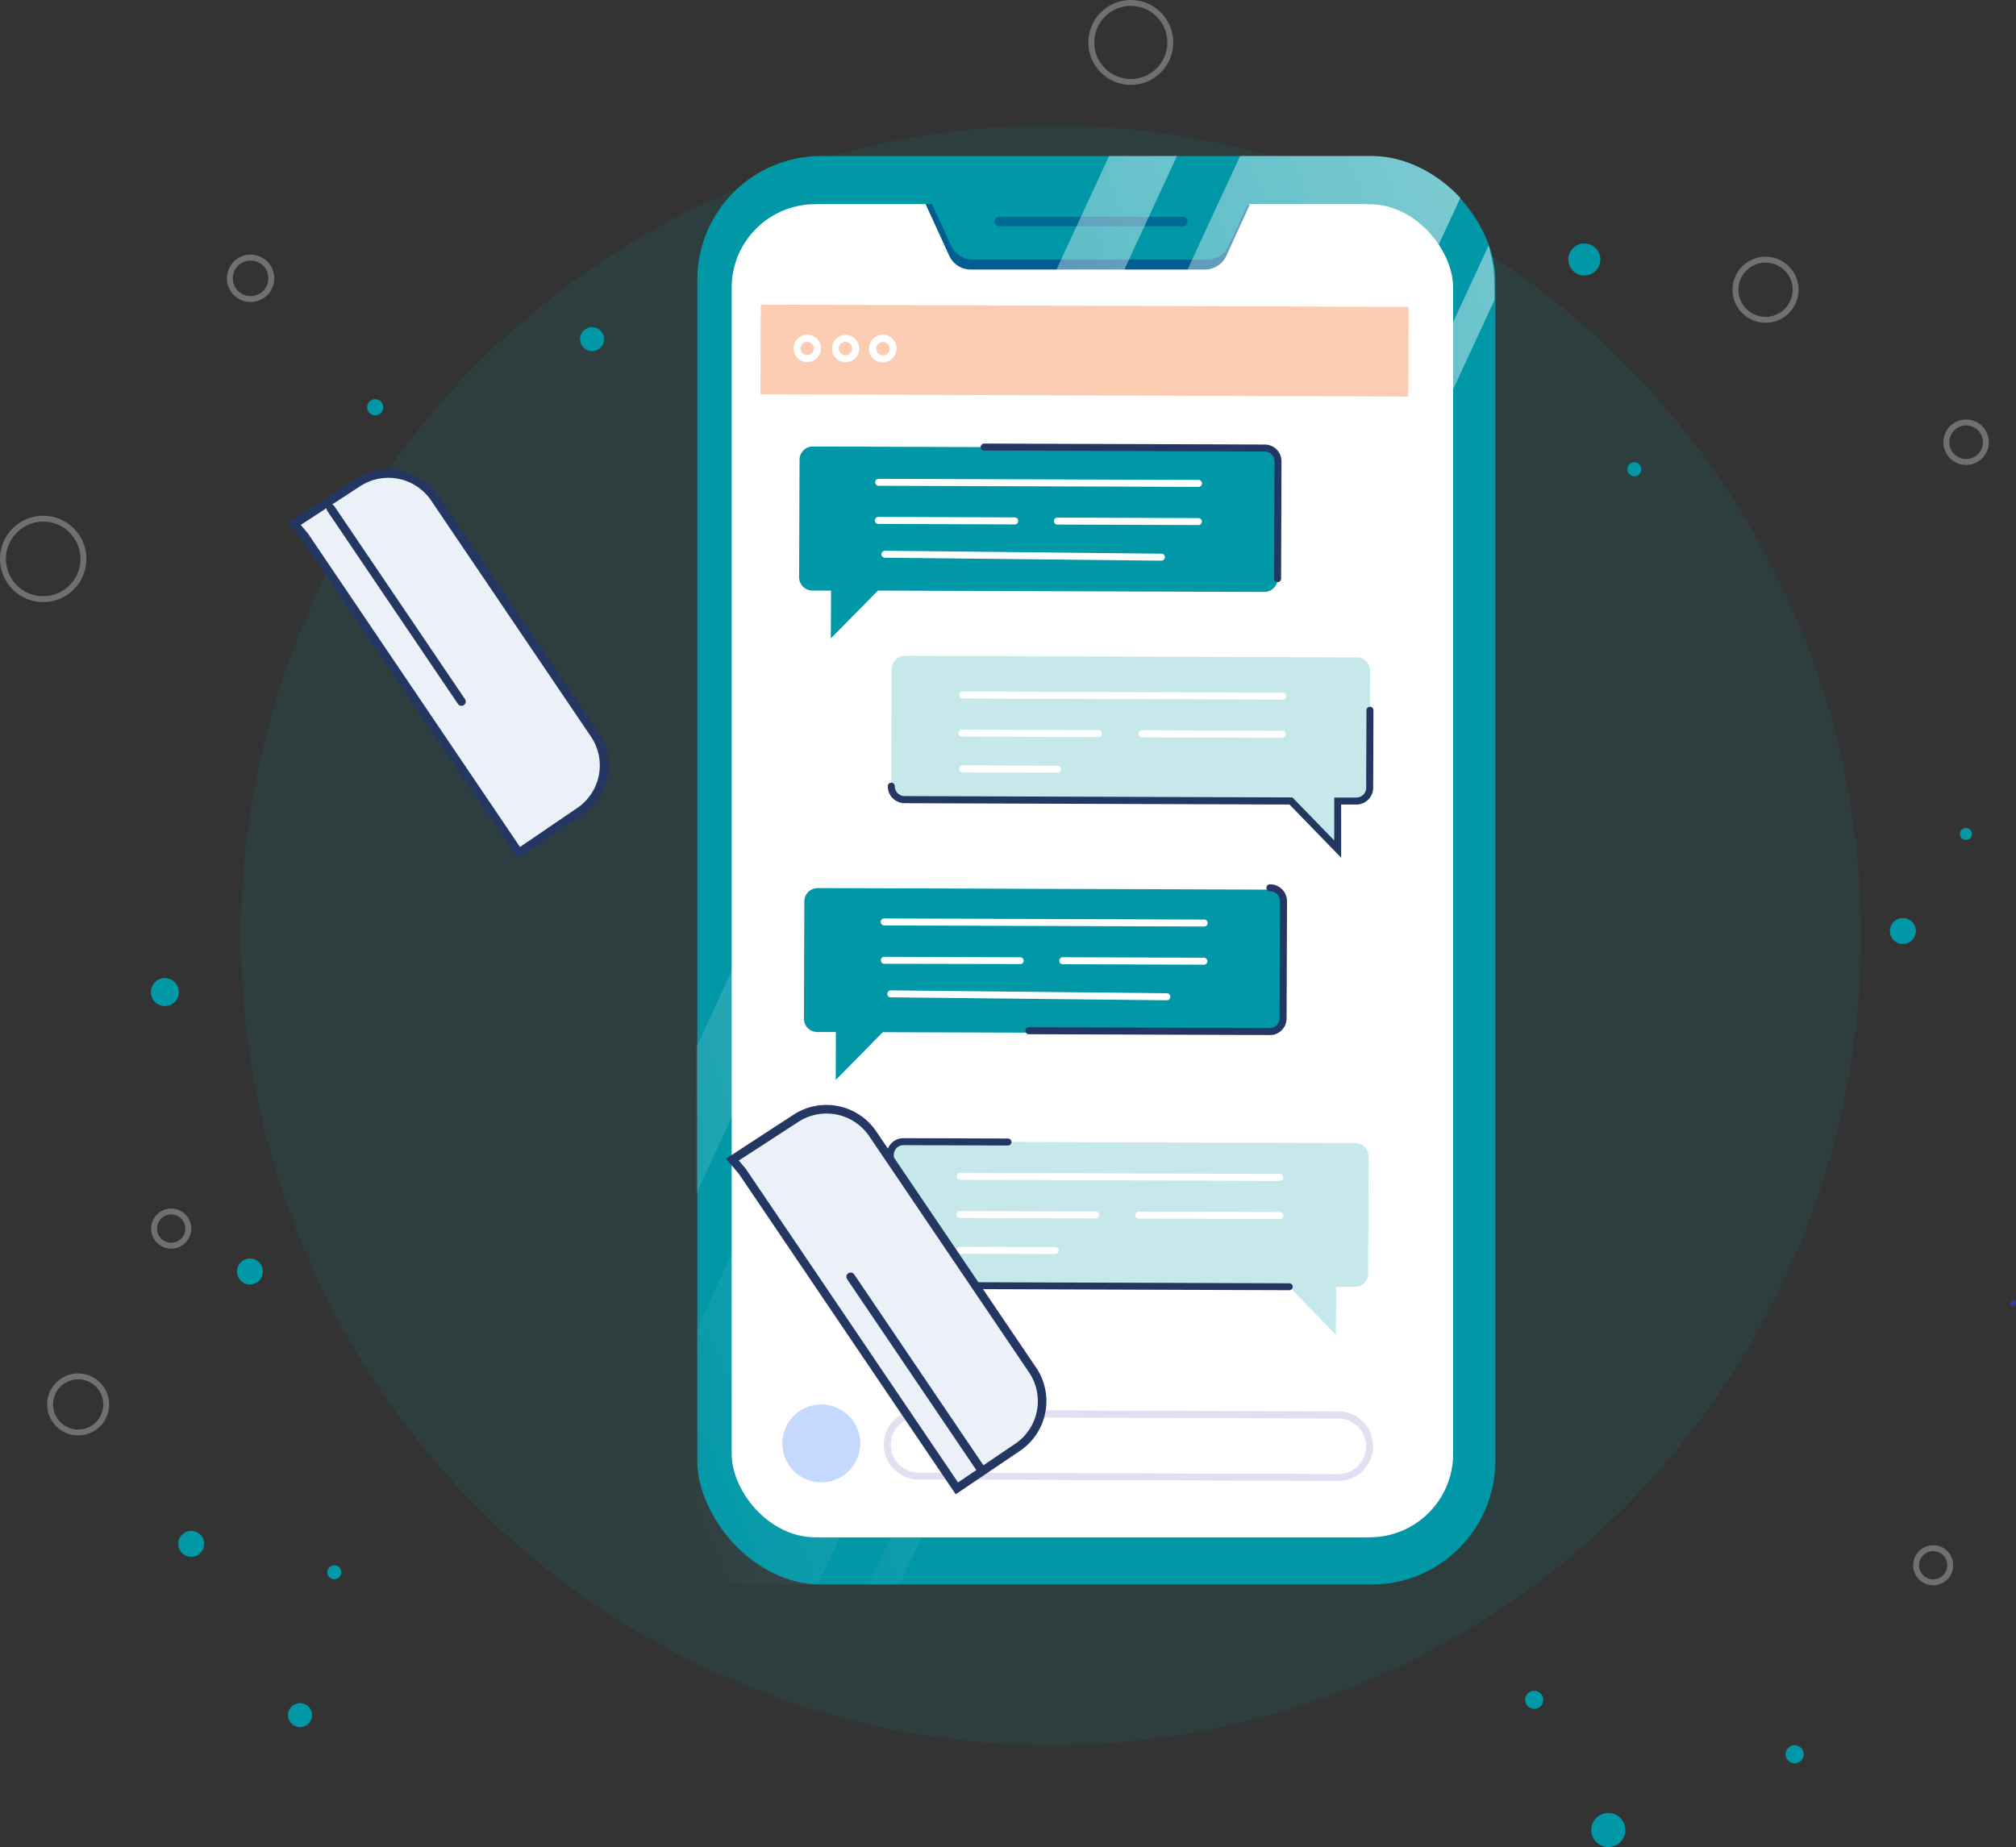 <svg xmlns="http://www.w3.org/2000/svg" xmlns:xlink="http://www.w3.org/1999/xlink" width="341.936" height="313.364" viewBox="0 0 341.936 313.364">
  <rect x="0" y="0" width="341.936" height="313.364" fill="#333333" stroke="none"/>
  <defs>
    <linearGradient id="linear-gradient" y1="0.5" x2="1" y2="0.5" gradientUnits="objectBoundingBox">
      <stop offset="0" stop-color="#0097a7"/>
      <stop offset="1" stop-color="#0097a7"/>
    </linearGradient>
    <linearGradient id="linear-gradient-2" x1="-1.631" y1="21.896" x2="0.607" y2="-1.072" gradientUnits="objectBoundingBox">
      <stop offset="0" stop-color="#0085ef"/>
      <stop offset="1" stop-color="#005a89"/>
    </linearGradient>
    <linearGradient id="linear-gradient-3" x1="-1.664" y1="21.133" x2="0.607" y2="-1.025" xlink:href="#linear-gradient"/>
    <linearGradient id="linear-gradient-4" x1="1.099" y1="-0.038" x2="-0.072" y2="0.912" gradientUnits="objectBoundingBox">
      <stop offset="0" stop-color="#fff"/>
      <stop offset="1" stop-color="#fff" stop-opacity="0"/>
    </linearGradient>
    <linearGradient id="linear-gradient-5" x1="1.414" y1="-0.193" x2="-0.484" y2="1.142" xlink:href="#linear-gradient-4"/>
    <linearGradient id="linear-gradient-6" x1="1.298" y1="-0.052" x2="-0.145" y2="0.972" xlink:href="#linear-gradient-4"/>
    <linearGradient id="linear-gradient-7" x1="0" xlink:href="#linear-gradient"/>
    <linearGradient id="linear-gradient-8" x1="0" xlink:href="#linear-gradient"/>
  </defs>
  <g id="Layer_3" data-name="Layer 3" transform="translate(-202.609 -227.538)">
    <circle id="Ellipse_94" data-name="Ellipse 94" cx="137.391" cy="137.391" r="137.391" transform="translate(243.48 248.841)" fill="rgba(0,151,167,0.1)"/>
    <rect id="Rectangle_2341" data-name="Rectangle 2341" width="135.359" height="242.35" rx="21" transform="translate(320.881 254.005)" fill="url(#linear-gradient)"/>
    <rect id="Rectangle_2342" data-name="Rectangle 2342" width="120.778" height="226.161" rx="14.15" transform="translate(326.707 262.182)" fill="#fff"/>
    <rect id="Rectangle_2343" data-name="Rectangle 2343" width="116.632" height="221.129" rx="14.15" transform="translate(328.777 264.715)" fill="#fff"/>
    <rect id="Rectangle_2344" data-name="Rectangle 2344" width="120.778" height="226.161" rx="14.15" transform="translate(328.298 262.182)" fill="#fff"/>
    <rect id="Rectangle_2345" data-name="Rectangle 2345" width="116.632" height="221.129" rx="14.15" transform="translate(330.368 264.715)" fill="#fff"/>
    <path id="Path_6148" data-name="Path 6148" d="M544.514,304.008h-39.76a4,4,0,0,1-3.623-2.318l-4.031-8.81,55.007.066-3.992,8.744a3.992,3.992,0,0,1-3.6,2.318Z" transform="translate(-137.51 -30.742)" fill="url(#linear-gradient-2)"/>
    <path id="Path_6149" data-name="Path 6149" d="M544.83,300.3H505.048a4,4,0,0,1-3.623-2.313l-4.4-9.57h55.86l-4.4,9.57a3.992,3.992,0,0,1-3.645,2.313Z" transform="translate(-137.475 -28.738)" fill="url(#linear-gradient-3)"/>
    <line id="Line_85" data-name="Line 85" x2="31.149" transform="translate(372.1 265.122)" fill="none" stroke="#006a94" stroke-linecap="round" stroke-miterlimit="10" stroke-width="1.61"/>
    <g id="Group_1182" data-name="Group 1182" transform="translate(320.732 254.005)" opacity="0.53">
      <path id="Path_6150" data-name="Path 6150" d="M540.921,278.11H518.742L426.53,477.253v34.975a8.259,8.259,0,0,0,8.259,8.259h12.372L556.1,285.207S550.078,278.11,540.921,278.11Z" transform="translate(-426.53 -278.11)" fill="url(#linear-gradient-4)"/>
      <path id="Path_6151" data-name="Path 6151" d="M496.519,278.11,426.53,429.25v24.866l81.5-176.006Z" transform="translate(-426.53 -278.11)" fill="url(#linear-gradient-5)"/>
      <path id="Path_6152" data-name="Path 6152" d="M584.718,305.68,479.55,532.849h5.28L585.715,314.93s0-2.753-.083-4.592A26.624,26.624,0,0,0,584.718,305.68Z" transform="translate(-450.356 -290.499)" fill="url(#linear-gradient-6)"/>
    </g>
    <path id="Path_6153" data-name="Path 6153" d="M461.974,503.67l76.652.264a2.258,2.258,0,0,1,2.252,2.269l-.066,19.883a2.258,2.258,0,0,1-2.269,2.252l-65.524-.22-7.978,8.105.028-8.133H461.9a2.258,2.258,0,0,1-2.252-2.269l.066-19.888a2.269,2.269,0,0,1,2.258-2.263Z" transform="translate(-120.681 -125.467)" fill="url(#linear-gradient-7)"/>
    <rect id="Rectangle_2346" data-name="Rectangle 2346" width="15.208" height="109.882" transform="translate(331.593 294.43) rotate(-89.8)" fill="rgba(243,109,33,0.35)"/>
    <path id="Path_6154" data-name="Path 6154" d="M565.036,582.034l-76.652-.264a2.263,2.263,0,0,0-2.269,2.252l-.066,19.9a2.257,2.257,0,0,0,2.252,2.269l65.524.22,7.924,8.166.028-8.138h3.166a2.258,2.258,0,0,0,2.269-2.252l.066-19.883a2.258,2.258,0,0,0-2.241-2.269Z" transform="translate(-132.545 -160.564)" fill="rgba(0,151,167,0.22)"/>
    <path id="Path_6155" data-name="Path 6155" d="M553.448,606.521h-.088l-65.524-.226a2.791,2.791,0,0,1-2.01-.842,2.83,2.83,0,0,1-.826-2l.072-19.883a2.836,2.836,0,0,1,2.858-2.841l17.713.06a.592.592,0,1,1,0,1.184l-17.713-.061a1.652,1.652,0,0,0-1.652,1.652l-.11,19.888a1.664,1.664,0,0,0,1.663,1.674l65.524.226a.584.584,0,0,1,.589.595.6.6,0,0,1-.5.573Z" transform="translate(-132.073 -160.096)" fill="#243762"/>
    <path id="Path_6156" data-name="Path 6156" d="M565.536,432.384l-76.652-.264a2.263,2.263,0,0,0-2.269,2.252l-.066,19.888a2.257,2.257,0,0,0,2.252,2.269l65.524.22,7.929,8.166v-8.138h3.161a2.258,2.258,0,0,0,2.269-2.252l.066-19.883a2.258,2.258,0,0,0-2.214-2.258Z" transform="translate(-132.769 -93.314)" fill="rgba(0,151,167,0.22)"/>
    <path id="Path_6157" data-name="Path 6157" d="M562.374,473.416l-8.766-9.025-65.281-.226a2.858,2.858,0,0,1-2.847-2.858.595.595,0,1,1,1.189,0,1.652,1.652,0,0,0,1.652,1.652l65.788.226,7.092,7.3v-7.279h3.761a1.652,1.652,0,0,0,1.652-1.652l.05-13.215a.595.595,0,0,1,1.184,0l-.044,13.215a2.847,2.847,0,0,1-2.863,2.841h-2.571Z" transform="translate(-132.289 -100.362)" fill="#243762"/>
    <path id="Path_6158" data-name="Path 6158" d="M569.721,528.055a2.7,2.7,0,0,1-.424.028l-40.906-.138a.595.595,0,0,1,0-1.184l40.906.138a1.664,1.664,0,0,0,1.674-1.663l.066-19.883a1.652,1.652,0,0,0-1.652-1.652.595.595,0,1,1,0-1.184,2.858,2.858,0,0,1,2.847,2.858l-.072,19.888a2.852,2.852,0,0,1-2.439,2.814Z" transform="translate(-151.33 -124.948)" fill="#243762"/>
    <rect id="Rectangle_2347" data-name="Rectangle 2347" width="18.644" height="109.882" transform="translate(330.956 481.892) rotate(-89.8)" fill="#fff"/>
    <path id="Path_6159" data-name="Path 6159" d="M466.215,669.405a6.608,6.608,0,1,1-1.926-4.69A6.607,6.607,0,0,1,466.215,669.405Z" transform="translate(-117.693 -196.963)" fill="#c5d9ff"/>
    <path id="Path_6160" data-name="Path 6160" d="M562.157,676.446a6.482,6.482,0,0,1-.87.061l-71.212-.248a5.894,5.894,0,1,1,.072-11.789l71.212.242a5.9,5.9,0,0,1,.826,11.734Zm-.865-1.1a4.713,4.713,0,0,0,3.359-8.034,4.658,4.658,0,0,0-3.3-1.388l-71.212-.248a4.713,4.713,0,0,0-3.359,8.034,4.664,4.664,0,0,0,3.3,1.388Z" transform="translate(-131.713 -197.727)" fill="#af9cda" opacity="0.33"/>
    <path id="Path_6161" data-name="Path 6161" d="M459.108,337.8a2.243,2.243,0,0,1-.336.028A2.324,2.324,0,1,1,461.1,335.5h0A2.313,2.313,0,0,1,459.108,337.8Zm-.5-3.419a1.145,1.145,0,0,0-.633.319,1.1,1.1,0,0,0-.336.8,1.14,1.14,0,0,0,.33.8,1.1,1.1,0,0,0,.8.33,1.134,1.134,0,0,0,1.14-1.1h0a1.137,1.137,0,0,0-1.129-1.14Z" transform="translate(-119.248 -48.852)" fill="#fff"/>
    <path id="Path_6162" data-name="Path 6162" d="M470.9,337.844a2.318,2.318,0,1,1,1.994-2.459A2.318,2.318,0,0,1,470.9,337.844Zm-.5-3.419a1.133,1.133,0,1,0,1.294,1.123h0a1.137,1.137,0,0,0-1.129-1.14Z" transform="translate(-124.551 -48.875)" fill="#fff"/>
    <path id="Path_6163" data-name="Path 6163" d="M482.383,337.844a2.259,2.259,0,0,1-.341.028,2.346,2.346,0,1,1,.341-.028Zm-.5-3.419a1.1,1.1,0,0,0-.633.319,1.129,1.129,0,0,0,0,1.6,1.1,1.1,0,0,0,.8.336,1.134,1.134,0,0,0,0-2.269Z" transform="translate(-129.682 -48.852)" fill="#fff"/>
    <path id="Path_6164" data-name="Path 6164" d="M561.618,592.781h-.088l-54.269-.187a.595.595,0,0,1,0-1.184l54.269.187a.595.595,0,0,1,.083,1.178Z" transform="translate(-141.835 -164.896)" fill="#fff"/>
    <path id="Path_6165" data-name="Path 6165" d="M530.408,604.431h-.088l-23.1-.077a.595.595,0,0,1,0-1.184l23.1.077a.6.6,0,0,1,.088,1.184Z" transform="translate(-141.817 -170.18)" fill="#fff"/>
    <path id="Path_6166" data-name="Path 6166" d="M523.48,615.419h-.088l-16.21-.055a.595.595,0,0,1,0-1.184l16.21.055a.584.584,0,0,1,.589.595.6.6,0,0,1-.5.589Z" transform="translate(-141.799 -175.128)" fill="#fff"/>
    <path id="Path_6167" data-name="Path 6167" d="M586.3,604.624h-.088l-23.869-.083a.595.595,0,1,1,0-1.184l23.869.083a.589.589,0,0,1,.589.589.6.6,0,0,1-.5.595Z" transform="translate(-166.534 -170.264)" fill="#fff"/>
    <path id="Path_6168" data-name="Path 6168" d="M538.226,514.4h-.088l-54.269-.187a.592.592,0,1,1,.005-1.184l54.269.187a.583.583,0,0,1,.589.595A.6.6,0,0,1,538.226,514.4Z" transform="translate(-131.3 -129.673)" fill="#fff"/>
    <path id="Path_6169" data-name="Path 6169" d="M507.058,526.078h-.088l-23.1-.044a.595.595,0,0,1,0-1.184l23.1.077a.578.578,0,0,1,.088,1.151Z" transform="translate(-131.324 -134.985)" fill="#fff"/>
    <path id="Path_6170" data-name="Path 6170" d="M532.82,536.869h-.094l-46.885-.5a.595.595,0,0,1,0-1.184l46.891.49a.6.6,0,0,1,.088,1.189Z" transform="translate(-132.209 -139.631)" fill="#fff"/>
    <path id="Path_6171" data-name="Path 6171" d="M562.916,526.244h-.088l-23.869-.083a.595.595,0,1,1,0-1.184l23.869.083a.584.584,0,0,1,.589.595A.6.6,0,0,1,562.916,526.244Z" transform="translate(-156.028 -135.041)" fill="#fff"/>
    <path id="Path_6172" data-name="Path 6172" d="M460.478,367.62l76.657.259a2.263,2.263,0,0,1,2.252,2.269l-.071,19.888a2.258,2.258,0,0,1-2.269,2.252l-65.524-.226-7.984,8.111.039-8.116h-3.166a2.263,2.263,0,0,1-2.252-2.269l.072-19.883a2.252,2.252,0,0,1,2.246-2.285Z" transform="translate(-120.012 -64.329)" fill="url(#linear-gradient-8)"/>
    <path id="Path_6173" data-name="Path 6173" d="M564.533,390.21h-.088a.589.589,0,0,1-.589-.595l.066-19.883a1.664,1.664,0,0,0-1.663-1.674l-47.59-.165a.589.589,0,0,1-.589-.595.6.6,0,0,1,.595-.589l47.59.165a2.847,2.847,0,0,1,2.841,2.863l-.066,19.883A.589.589,0,0,1,564.533,390.21Z" transform="translate(-145.141 -63.92)" fill="#243762"/>
    <path id="Path_6174" data-name="Path 6174" d="M536.532,378.941h-.088l-54.269-.187a.592.592,0,1,1,0-1.184l54.275.187a.595.595,0,0,1,.083,1.178Z" transform="translate(-130.536 -68.8)" fill="#fff"/>
    <path id="Path_6175" data-name="Path 6175" d="M505.3,390.586h-.088l-23.126-.083a.592.592,0,1,1,0-1.184l23.126.077a.6.6,0,0,1,.589.595A.589.589,0,0,1,505.3,390.586Z" transform="translate(-130.496 -74.08)" fill="#fff"/>
    <path id="Path_6176" data-name="Path 6176" d="M531.088,401.419h-.094l-46.885-.5a.589.589,0,0,1-.589-.595.6.6,0,0,1,.6-.589l46.885.5a.589.589,0,0,1,.589.595A.6.6,0,0,1,531.088,401.419Z" transform="translate(-131.408 -78.763)" fill="#fff"/>
    <path id="Path_6177" data-name="Path 6177" d="M561.256,390.784h-.088L537.3,390.7a.595.595,0,1,1,0-1.184l23.875.083a.595.595,0,0,1,.083,1.178Z" transform="translate(-155.282 -74.168)" fill="#fff"/>
    <path id="Path_6178" data-name="Path 6178" d="M562.408,444.471h-.083l-54.275-.187a.595.595,0,0,1,0-1.184l54.269.187a.591.591,0,1,1,.083,1.178Z" transform="translate(-142.19 -98.248)" fill="#fff"/>
    <path id="Path_6179" data-name="Path 6179" d="M531.1,456.114h-.088l-23.1-.083a.595.595,0,1,1,0-1.184l23.1.077a.6.6,0,0,1,.589.595.589.589,0,0,1-.5.595Z" transform="translate(-142.079 -103.526)" fill="#fff"/>
    <path id="Path_6180" data-name="Path 6180" d="M524.255,467.109h-.088l-16.216-.055a.595.595,0,0,1,0-1.184l16.21.055a.6.6,0,0,1,.094,1.184Z" transform="translate(-142.145 -108.481)" fill="#fff"/>
    <path id="Path_6181" data-name="Path 6181" d="M587.17,456.316h-.094l-23.875-.083a.595.595,0,0,1,0-1.184l23.869.083a.584.584,0,0,1,.589.595A.6.6,0,0,1,587.17,456.316Z" transform="translate(-166.974 -103.618)" fill="#fff"/>
    <path id="Path_6182" data-name="Path 6182" d="M756.789,315.149a5.1,5.1,0,1,1-1.5-3.607A5.1,5.1,0,0,1,756.789,315.149Z" transform="translate(-249.622 -38.458)" fill="none" stroke="#707070" stroke-miterlimit="10" stroke-width="1"/>
    <path id="Path_6183" data-name="Path 6183" d="M818.257,363.563a3.353,3.353,0,1,1-3.353-3.353A3.353,3.353,0,0,1,818.257,363.563Z" transform="translate(-278.818 -60.999)" fill="none" stroke="#707070" stroke-miterlimit="10" stroke-width="1"/>
    <circle id="Ellipse_95" data-name="Ellipse 95" cx="6.701" cy="6.701" r="6.701" transform="translate(387.704 228.038)" fill="none" stroke="#707070" stroke-miterlimit="10" stroke-width="1"/>
    <circle id="Ellipse_96" data-name="Ellipse 96" cx="3.518" cy="3.518" r="3.518" transform="translate(241.597 271.24)" fill="none" stroke="#707070" stroke-miterlimit="10" stroke-width="1"/>
    <circle id="Ellipse_97" data-name="Ellipse 97" cx="6.828" cy="6.828" r="6.828" transform="translate(203.109 315.531)" fill="none" stroke="#707070" stroke-miterlimit="10" stroke-width="1"/>
    <path id="Path_6184" data-name="Path 6184" d="M265.264,606.222a2.9,2.9,0,1,1-2.9-2.9A2.9,2.9,0,0,1,265.264,606.222Z" transform="translate(-30.72 -170.248)" fill="none" stroke="#707070" stroke-miterlimit="10" stroke-width="1"/>
    <path id="Path_6185" data-name="Path 6185" d="M200.626,666.717a4.757,4.757,0,1,1-1.4-3.366A4.763,4.763,0,0,1,200.626,666.717Z" transform="translate(20 -200.917)" fill="none" stroke="#707070" stroke-miterlimit="10" stroke-width="1"/>
    <circle id="Ellipse_98" data-name="Ellipse 98" cx="2.896" cy="2.896" r="2.896" transform="translate(527.6 490.193)" fill="none" stroke="#707070" stroke-miterlimit="10" stroke-width="1"/>
    <path id="Path_6186" data-name="Path 6186" d="M275.949,441.716l64.736,95.692a40.916,40.916,0,0,0,56.824,10.963l11.442-7.736a9.449,9.449,0,0,0,2.527-13.116l-26.43-39.05a9.438,9.438,0,0,0-13.116-2.527l-19.525,13.215a3.342,3.342,0,0,1-4.636-.9l-32.035-47.353a3.3,3.3,0,0,1,.886-4.576l19.272-13.022a9.449,9.449,0,0,0,2.533-13.116l-27.135-40.1a9.438,9.438,0,0,0-12.973-2.621l-10.809,7.037a40.922,40.922,0,0,0-11.563,57.209Z" transform="translate(-34.974 -68.066)" fill="url(#linear-gradient-7)"/>
    <path id="Path_6187" data-name="Path 6187" d="M304.371,386.5l36.374,53.768,1.845-1.244,8.463-5.726a9.449,9.449,0,0,0,2.533-13.116l-27.135-40.1a9.438,9.438,0,0,0-12.973-2.621L302.67,384.5Z" transform="translate(-50.137 -68.062)" fill="#ecf1f7"/>
    <path id="Path_6188" data-name="Path 6188" d="M339.672,440.691,302.912,386.35l-2.2-2.6,11.5-7.488a10.219,10.219,0,0,1,13.991,2.825l27.135,40.107a10.181,10.181,0,0,1-2.753,14.118Zm-36.8-56.62,1.217,1.437,35.972,53.2,9.7-6.607a8.722,8.722,0,0,0,2.34-12.114L324.97,379.9a8.76,8.76,0,0,0-11.987-2.417Z" transform="translate(-49.257 -67.477)" fill="#243762"/>
    <path id="Path_6189" data-name="Path 6189" d="M439.306,582.378l36.379,53.768,1.839-1.25,8.463-5.715a9.438,9.438,0,0,0,2.533-13.11l-27.135-40.107a9.449,9.449,0,0,0-12.973-2.621l-10.8,7.042Z" transform="translate(-110.777 -156.09)" fill="#ecf1f7"/>
    <path id="Path_6190" data-name="Path 6190" d="M474.6,636.542l-36.759-54.335-2.2-2.6,11.491-7.488a10.214,10.214,0,0,1,13.969,2.825l27.135,40.1a10.17,10.17,0,0,1-2.726,14.123Zm-36.792-56.62,1.211,1.443,35.972,53.168,9.707-6.563a8.727,8.727,0,0,0,2.335-12.114l-27.129-40.107a8.76,8.76,0,0,0-11.954-2.412Z" transform="translate(-109.892 -155.494)" fill="#243762"/>
    <line id="Line_86" data-name="Line 86" x2="22.168" y2="32.762" transform="translate(258.711 313.791)" fill="#ecf1f7"/>
    <path id="Path_6191" data-name="Path 6191" d="M335.347,419.6a.71.71,0,0,1-.463-.3l-22.168-32.767a.721.721,0,0,1,1.211-.782L336.1,418.509a.727.727,0,0,1-.738,1.1Z" transform="translate(-54.606 -72.336)" fill="#243762"/>
    <line id="Line_87" data-name="Line 87" x2="22.168" y2="32.762" transform="translate(346.876 444.112)" fill="#ecf1f7"/>
    <path id="Path_6192" data-name="Path 6192" d="M495.448,656.279a.71.71,0,0,1-.462-.3l-22.168-32.762a.727.727,0,0,1,1.2-.815l22.168,32.762a.727.727,0,0,1-.187,1.03.7.7,0,0,1-.551.088Z" transform="translate(-126.553 -178.695)" fill="#243762"/>
    <circle id="Ellipse_99" data-name="Ellipse 99" cx="2.72" cy="2.72" r="2.72" transform="translate(468.612 268.844)" fill="#0097a7"/>
    <circle id="Ellipse_100" data-name="Ellipse 100" cx="1.189" cy="1.189" r="1.189" transform="translate(478.623 305.959)" fill="#0097a7"/>
    <path id="Path_6194" data-name="Path 6194" d="M798.565,515.1a2.2,2.2,0,1,1-2.2-2.2A2.2,2.2,0,0,1,798.565,515.1Z" transform="translate(-271.003 -129.615)" fill="#0097a7"/>
    <path id="Path_6195" data-name="Path 6195" d="M817.777,486.169a1.019,1.019,0,1,1-1.019-1.019,1.019,1.019,0,0,1,1.019,1.019Z" transform="translate(-280.701 -117.145)" fill="#0097a7"/>
    <circle id="Ellipse_102" data-name="Ellipse 102" cx="2.037" cy="2.037" r="2.037" transform="translate(300.995 283.034)" fill="#0097a7"/>
    <path id="Path_6199" data-name="Path 6199" d="M327.83,354.41a1.36,1.36,0,1,1-1.36-1.36A1.36,1.36,0,0,1,327.83,354.41Z" transform="translate(-60.221 -57.781)" fill="#0097a7"/>
    <path id="Path_6201" data-name="Path 6201" d="M263.217,533.779a2.373,2.373,0,1,1-.7-1.684A2.379,2.379,0,0,1,263.217,533.779Z" transform="translate(-30.27 -137.928)" fill="#0097a7"/>
    <path id="Path_6202" data-name="Path 6202" d="M289.4,620.012a2.2,2.2,0,1,1-2.2-2.2A2.2,2.2,0,0,1,289.4,620.012Z" transform="translate(-42.197 -176.759)" fill="#0097a7"/>
    <path id="Path_6203" data-name="Path 6203" d="M235.115,721.2a2.2,2.2,0,1,1-2.2-2.2A2.2,2.2,0,0,1,235.115,721.2Z" transform="translate(2.127 -231.741)" fill="#0097a7"/>
    <circle id="Ellipse_103" data-name="Ellipse 103" cx="1.189" cy="1.189" r="1.189" transform="translate(258.127 493.09)" fill="#0097a7"/>
    <circle id="Ellipse_104" data-name="Ellipse 104" cx="2.037" cy="2.037" r="2.037" transform="translate(251.454 516.479)" fill="#0097a7"/>
    <path id="Path_6204" data-name="Path 6204" d="M718.821,785.961a1.531,1.531,0,1,1-1.531-1.531,1.531,1.531,0,0,1,1.531,1.531Z" transform="translate(-254.46 -270.04)" fill="#0097a7"/>
    <path id="Path_6205" data-name="Path 6205" d="M765.1,769.3a1.531,1.531,0,1,1-1.525-1.525A1.531,1.531,0,0,1,765.1,769.3Z" transform="translate(-256.569 -244.148)" fill="#0097a7"/>
    <path id="Path_6206" data-name="Path 6206" d="M741.9,824.965a2.891,2.891,0,1,1-2.885-2.885,2.891,2.891,0,0,1,2.885,2.885Z" transform="translate(-263.609 -286.96)" fill="#0097a7"/>
    <path id="Path_6207" data-name="Path 6207" d="M832.166,631.229a.512.512,0,1,1-.238-.488.512.512,0,0,1,.238.488Z" transform="translate(-287.624 -182.535)" fill="#2b3d9a"/>
  </g>
</svg>
